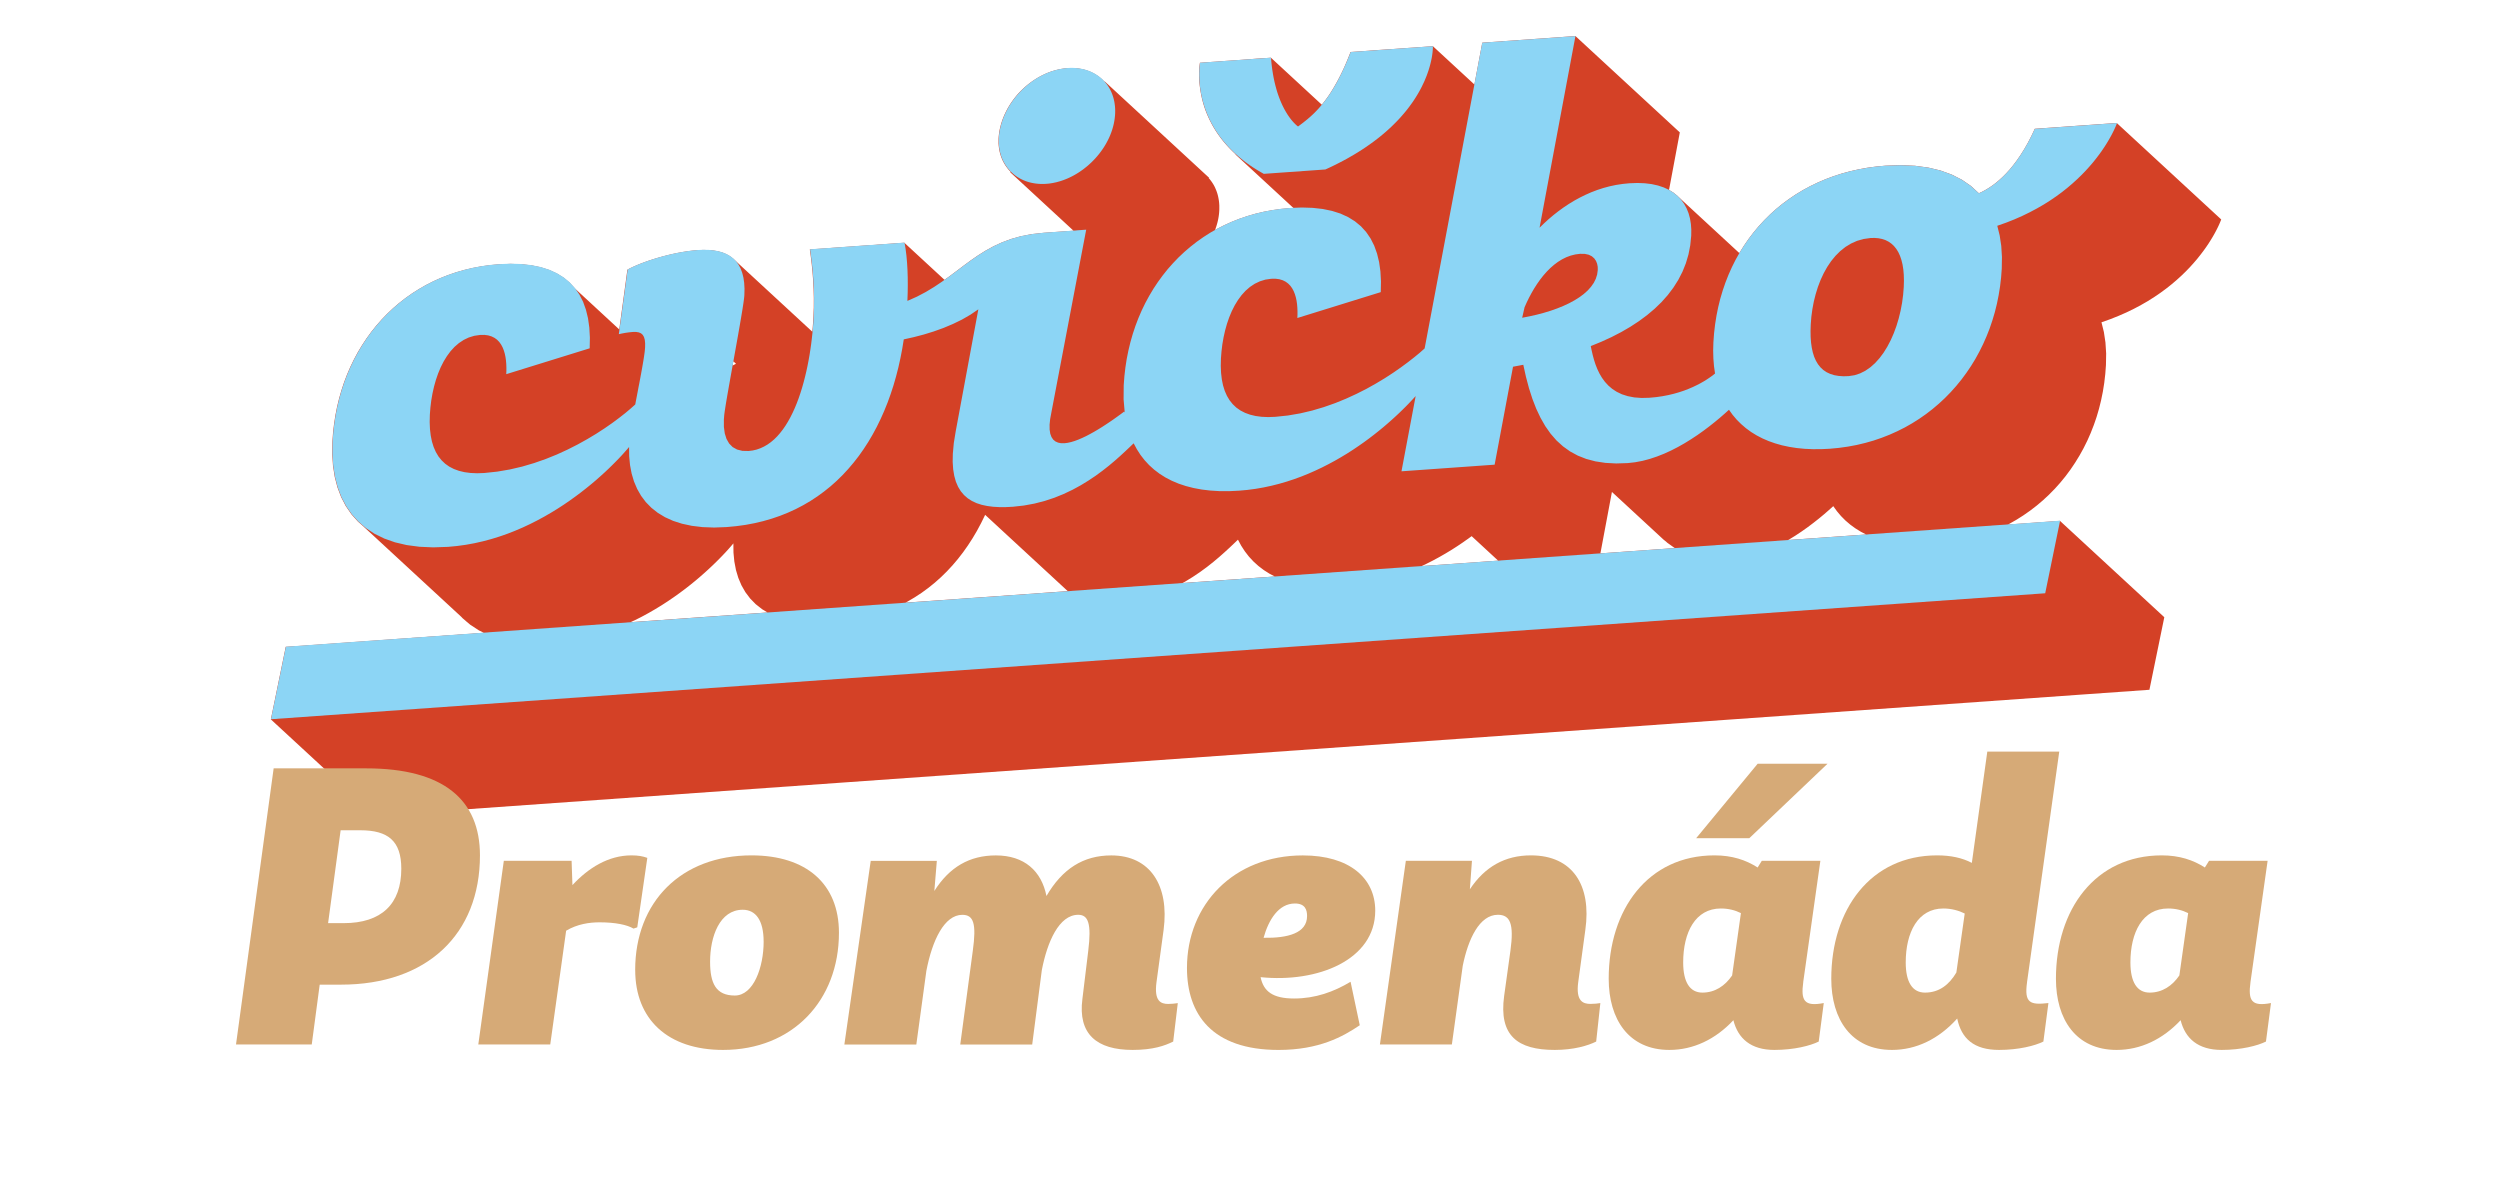 <svg width="169" height="81" viewBox="0 0 169 81" fill="none" xmlns="http://www.w3.org/2000/svg">
<path d="M143.112 8.314L142.974 8.323L142.81 8.334L142.59 8.35L142.319 8.368L142.002 8.39L141.647 8.415L141.257 8.443L140.838 8.472L140.397 8.503L139.936 8.536L139.463 8.57L138.983 8.604L138.501 8.638L138.022 8.672L137.552 8.706L137.318 9.201L137.08 9.66L136.838 10.083L136.593 10.473L136.346 10.831L136.1 11.16L135.854 11.459L135.607 11.73L135.362 11.975L135.12 12.195L134.882 12.392L134.648 12.566L134.418 12.719L134.195 12.853L133.98 12.967L133.772 13.065L133.236 12.572L132.623 12.15L131.938 11.802L131.182 11.527L130.356 11.329L129.46 11.207L128.497 11.163L127.47 11.199L126.848 11.256L126.239 11.338L125.642 11.447L125.059 11.579L124.49 11.735L123.936 11.915L123.396 12.118L122.871 12.343L122.361 12.589L121.868 12.857L121.39 13.146L120.93 13.456L120.487 13.784L120.06 14.133L119.653 14.5L119.264 14.886L118.893 15.289L118.541 15.709L118.208 16.146L117.895 16.601L117.602 17.07L117.58 17.109L113.445 13.291L113.406 13.249L113.13 13.026L112.827 12.837L113.555 8.951L106.499 2.437L100.202 2.884L99.669 5.712L96.863 3.122H96.843L96.827 3.125H96.807L96.784 3.128H96.756L96.725 3.132L96.689 3.136L96.651 3.139L96.607 3.142L96.561 3.145L96.511 3.148L96.459 3.151L96.401 3.156L96.341 3.16L96.277 3.165L96.21 3.17L96.141 3.174L96.068 3.179L95.993 3.184L95.916 3.19L95.835 3.196L95.753 3.202L95.668 3.208L95.58 3.215L95.49 3.221L95.397 3.227L95.302 3.233L95.206 3.239L95.107 3.246L95.006 3.253L94.904 3.261L94.8 3.269L94.695 3.277L94.588 3.284L94.479 3.292L94.369 3.3L94.257 3.308L94.144 3.315L94.031 3.323L93.916 3.331L93.8 3.339L93.684 3.346L93.566 3.354L93.448 3.362L93.329 3.37L93.21 3.377L93.09 3.385L92.971 3.394L92.85 3.404L92.729 3.413L92.608 3.422L92.487 3.432L92.367 3.441L92.246 3.45L92.125 3.46L92.005 3.469L91.886 3.477L91.767 3.484L91.649 3.492L91.531 3.5L91.413 3.508L91.297 3.515L91.238 3.667L91.179 3.816L91.12 3.962L91.061 4.104L91.002 4.244L90.944 4.38L90.885 4.514L90.826 4.644L90.767 4.771L90.708 4.895L90.649 5.016L90.59 5.134L90.531 5.248L90.472 5.361L90.413 5.471L90.355 5.578L90.296 5.682L90.238 5.785L90.181 5.884L90.124 5.981L90.066 6.076L90.009 6.169L89.952 6.259L89.894 6.347L89.837 6.432L89.78 6.516L89.722 6.597L89.665 6.676L89.608 6.753L89.552 6.829L89.496 6.902L89.44 6.973L89.384 7.043L89.355 7.079L85.914 3.901L85.826 3.907L85.736 3.914L85.644 3.92L85.551 3.926L85.457 3.932L85.362 3.938L85.266 3.945L85.168 3.951L85.071 3.957L84.972 3.963L84.872 3.971L84.773 3.979L84.672 3.987L84.572 3.994L84.471 4.002L84.37 4.01L84.269 4.018L84.168 4.025L84.068 4.033L83.967 4.041L83.866 4.049L83.767 4.056L83.668 4.064L83.569 4.072L83.471 4.078L83.373 4.084L83.277 4.09L83.181 4.097L83.087 4.103L82.994 4.109L82.901 4.115L82.809 4.121L82.719 4.128L82.631 4.134L82.544 4.14L82.459 4.146L82.375 4.152L82.293 4.159L82.214 4.165L82.136 4.171L82.061 4.176L81.988 4.18L81.916 4.185L81.848 4.19L81.781 4.194L81.718 4.199L81.657 4.204L81.6 4.208L81.544 4.213L81.492 4.216L81.442 4.219L81.396 4.222L81.352 4.225L81.312 4.228L81.275 4.231L81.242 4.235H81.213L81.186 4.239H81.165L81.146 4.242H81.121L81.112 4.253V4.262L81.109 4.276L81.106 4.293L81.103 4.314L81.1 4.338L81.096 4.366L81.093 4.397L81.089 4.431L81.084 4.47L81.079 4.512L81.076 4.557L81.073 4.605L81.07 4.656L81.067 4.71L81.064 4.771L81.061 4.834V4.901L81.058 4.971V5.197L81.062 5.278L81.065 5.361L81.07 5.448L81.076 5.537L81.084 5.628L81.093 5.721L81.104 5.817L81.117 5.915L81.13 6.015L81.146 6.118L81.163 6.222L81.182 6.327L81.203 6.436L81.227 6.546L81.251 6.657L81.279 6.77L81.309 6.885L81.341 7.001L81.377 7.118L81.414 7.235L81.454 7.355L81.498 7.476L81.544 7.596L81.594 7.719L81.647 7.841L81.703 7.965L81.761 8.089L81.823 8.215L81.888 8.341L81.957 8.466L82.029 8.593L82.106 8.72L82.184 8.847L82.268 8.974L82.355 9.102L82.447 9.229L82.541 9.356L82.64 9.483L82.744 9.61L82.853 9.737L82.964 9.863L83.08 9.988L83.201 10.114L83.327 10.238L83.457 10.362L83.531 10.43L83.511 10.436L87.434 14.059L87.194 14.068L86.594 14.124L86.007 14.206L85.432 14.314L84.871 14.447L84.322 14.606L83.787 14.789L83.266 14.995L82.76 15.223L82.268 15.474L82.136 15.55L82.164 15.475L82.198 15.377L82.231 15.28L82.26 15.182L82.288 15.083L82.313 14.984L82.336 14.885L82.357 14.784L82.381 14.644L82.4 14.506L82.414 14.37L82.423 14.235L82.426 14.147V13.885L82.42 13.8L82.414 13.716L82.405 13.632L82.394 13.55L82.381 13.468L82.367 13.387L82.35 13.308L82.332 13.229L82.312 13.152L82.29 13.076L82.265 13L82.239 12.925L82.211 12.853L82.181 12.781L82.15 12.71L82.118 12.64L82.084 12.572L82.047 12.505L82.008 12.44L81.968 12.377L81.926 12.313L81.882 12.251L81.837 12.191L81.791 12.132L81.743 12.075L81.706 12.033L81.74 12.022L74.684 5.507L74.65 5.518L74.638 5.504L74.586 5.45L74.534 5.397L74.48 5.346L74.424 5.296L74.366 5.248L74.307 5.202L74.247 5.157L74.185 5.113L74.121 5.072L74.058 5.031L73.993 4.992L73.926 4.955L73.858 4.92L73.788 4.886L73.717 4.853L73.644 4.824L73.571 4.796L73.497 4.769L73.421 4.744L73.343 4.721L73.266 4.701L73.187 4.682L73.106 4.665L73.024 4.65L72.942 4.636L72.858 4.625L72.773 4.616L72.688 4.608L72.601 4.603L72.513 4.6H72.334L72.244 4.603L72.153 4.61L72.052 4.617L71.951 4.628L71.851 4.642L71.751 4.658L71.652 4.676L71.553 4.696L71.454 4.72L71.356 4.744L71.258 4.772L71.161 4.802L71.063 4.834L70.967 4.868L70.871 4.904L70.776 4.943L70.682 4.983L70.589 5.025L70.496 5.07L70.403 5.116L70.311 5.165L70.222 5.214L70.132 5.267L70.043 5.321L69.955 5.377L69.868 5.434L69.781 5.493L69.696 5.554L69.612 5.616L69.53 5.679L69.448 5.744L69.368 5.812L69.288 5.881L69.211 5.95L69.133 6.022L69.058 6.095L68.983 6.169L68.91 6.245L68.839 6.322L68.769 6.401L68.701 6.482L68.634 6.564L68.569 6.646L68.506 6.73L68.444 6.815L68.383 6.902L68.324 6.989L68.267 7.077L68.211 7.167L68.157 7.257L68.106 7.348L68.056 7.441L68.008 7.534L67.962 7.629L67.917 7.724L67.875 7.82L67.835 7.916L67.796 8.013L67.76 8.111L67.726 8.21L67.694 8.309L67.664 8.41L67.636 8.511L67.611 8.612L67.588 8.714L67.568 8.816L67.545 8.951L67.526 9.085L67.512 9.216L67.503 9.346L67.5 9.433V9.691L67.506 9.774L67.512 9.858L67.522 9.94L67.532 10.022L67.545 10.103L67.56 10.182L67.577 10.261L67.596 10.338L67.616 10.414L67.639 10.49L67.664 10.565L67.69 10.638L67.718 10.71L67.748 10.782L67.78 10.851L67.814 10.92L67.85 10.988L67.887 11.055L67.926 11.12L67.966 11.183L68.008 11.245L68.052 11.306L68.097 11.366L68.143 11.425L68.191 11.482L68.241 11.538L68.292 11.592L68.328 11.628L68.286 11.64L72.568 15.595L70.561 15.737L69.755 15.825L69.02 15.966L68.348 16.156L67.728 16.387L67.153 16.653L66.613 16.951L66.102 17.273L65.609 17.614L65.127 17.969L64.646 18.332L64.159 18.696L63.849 18.918L61.131 16.408L54.743 16.862L54.808 17.334L54.869 17.839L54.923 18.375L54.966 18.941L54.997 19.533L55.013 20.151L55.01 20.795L54.985 21.46L54.963 21.805L54.937 22.159L54.912 22.424L49.566 17.489H49.563L49.559 17.484L49.342 17.318L49.1 17.18L48.831 17.07L48.54 16.988L48.224 16.932L47.884 16.901L47.522 16.895L47.137 16.912L46.813 16.942L46.482 16.983L46.145 17.036L45.807 17.098L45.469 17.169L45.133 17.248L44.801 17.334L44.477 17.425L44.163 17.521L43.859 17.62L43.569 17.723L43.296 17.826L43.042 17.93L42.808 18.033L42.597 18.133L42.411 18.231L41.861 22.27L38.856 19.494L38.504 19.105L38.098 18.769L37.637 18.484L37.123 18.25L36.552 18.067L35.926 17.937L35.244 17.861L34.506 17.837L33.711 17.868L33.111 17.924L32.524 18.006L31.949 18.115L31.386 18.248L30.837 18.406L30.303 18.589L29.782 18.795L29.275 19.023L28.784 19.274L28.308 19.547L27.848 19.84L27.403 20.155L26.975 20.489L26.564 20.843L26.17 21.215L25.794 21.605L25.436 22.013L25.096 22.438L24.775 22.88L24.473 23.337L24.189 23.81L23.926 24.298L23.683 24.8L23.461 25.315L23.259 25.843L23.08 26.384L22.922 26.936L22.785 27.5L22.672 28.075L22.581 28.66L22.512 29.253L22.469 29.856L22.457 30.69L22.509 31.485L22.627 32.237L22.81 32.944L23.059 33.604L23.376 34.213L23.759 34.77L24.208 35.272L24.496 35.518H24.492L31.192 41.706L31.264 41.785L31.471 41.962L31.549 42.033H31.554L31.783 42.228L32.369 42.611L32.705 42.775L19.315 43.726L18.309 48.63L22.919 52.886L25.364 55.145L141.189 46.92L145.301 46.629L146.307 41.724L139.432 35.376L139.253 35.21L135.733 35.459L135.815 35.418L136.306 35.139L136.782 34.838L136.906 34.751L137.241 34.517L137.684 34.176L138.11 33.815L138.518 33.435L138.645 33.305L138.909 33.037L139.281 32.621L139.634 32.189L139.967 31.739L140.211 31.378L140.28 31.274L140.37 31.127L140.575 30.794L140.831 30.332L140.849 30.298L141.102 29.79L141.179 29.616L141.333 29.267L141.396 29.104L141.542 28.732L141.668 28.368L141.73 28.185L141.795 27.965L141.894 27.626L142.007 27.17L142.035 27.055L142.153 26.476L142.247 25.887L142.306 25.377L142.317 25.288L142.362 24.681L142.367 24.422L142.376 23.89L142.353 23.529L142.328 23.145L142.222 22.444L142.08 21.869L142.06 21.787L142.65 21.578L143.213 21.354L143.749 21.119L144.259 20.871L144.743 20.613L145.202 20.347L145.636 20.074L146.045 19.795L146.431 19.511L146.793 19.225L147.134 18.935L147.454 18.645L147.751 18.357L148.029 18.07L148.286 17.786L148.525 17.507L148.743 17.234L148.945 16.969L149.128 16.714L149.294 16.469L149.442 16.235L149.576 16.015L149.694 15.808L149.796 15.619L149.884 15.447L149.959 15.294L150.021 15.159L150.07 15.046L150.107 14.956L150.134 14.889L150.154 14.835L143.098 8.32L143.112 8.314ZM49.575 24.427L49.755 24.592L49.669 24.634L49.523 24.712L49.546 24.581L49.574 24.427H49.575ZM123.509 26.153L123.347 26.706L123.226 27.192L123.347 26.706L123.509 26.153L123.688 25.637L123.509 26.153ZM122.964 28.7L122.925 29.039L122.88 29.65L122.869 30.03L122.88 29.65L122.925 29.039L122.964 28.7ZM89.578 31.253L89.583 31.084L89.578 31.253ZM89.626 30.27L89.685 29.793L89.719 29.591L89.685 29.793L89.626 30.27ZM83.908 28.284L83.807 28.548L83.718 28.819L83.807 28.548L83.908 28.284ZM83.578 29.259L83.468 29.642L83.332 30.206L83.287 30.436L83.332 30.206L83.468 29.642L83.578 29.259ZM83.015 32.561L83.059 31.958L83.09 31.682L83.059 31.958L83.015 32.561L83.009 33.201L83.015 32.561ZM36.242 33.371L36.278 33.167L36.242 33.371ZM36.098 35.05L36.111 34.545L36.124 34.37L36.111 34.545L36.098 35.05L36.108 35.286L36.098 35.05ZM49.994 33.857L50.025 33.697L49.994 33.857L49.935 33.909L49.994 33.857ZM50.104 33.274L50.109 33.252L50.104 33.274L50.093 33.33L50.104 33.274ZM50.216 32.694L50.27 32.409L50.323 32.13L50.374 31.857L50.422 31.594L50.43 31.549L50.422 31.594L50.374 31.857L50.323 32.13L50.27 32.409L50.216 32.694L50.211 32.716L50.216 32.694ZM50.581 30.659L50.606 30.485L50.581 30.659L50.547 30.871L50.581 30.659ZM56.426 32.063L56.372 32.372L56.32 32.669L56.31 32.727L56.32 32.669L56.372 32.372L56.426 32.063L56.448 31.942L56.426 32.063ZM57.127 28.122L57.157 27.95L57.18 27.813L57.157 27.95L57.127 28.122ZM57.372 26.443V26.46L57.364 26.559L57.35 26.688L57.364 26.559L57.372 26.46V26.443ZM57.305 27.021L57.29 27.127L57.305 27.021L57.318 26.931L57.305 27.021ZM57.008 28.816L56.953 29.128L56.941 29.202L56.953 29.128L57.008 28.816L57.012 28.794L57.008 28.816ZM56.822 29.861L56.778 30.099L56.719 30.431L56.659 30.764L56.6 31.096L56.541 31.425L56.523 31.527L56.541 31.425L56.6 31.096L56.659 30.764L56.719 30.431L56.778 30.099L56.822 29.861ZM49.183 34.547L48.904 34.767L48.562 35.019L48.904 34.767L49.183 34.547ZM42.884 41.941L43.23 41.768L43.368 41.698L43.836 41.444L44.29 41.182L44.433 41.095L44.729 40.914L44.939 40.778L45.15 40.641L45.556 40.364L45.947 40.085L46.246 39.861L46.321 39.806L46.677 39.527L47.016 39.251L47.3 39.011L47.337 38.978L47.639 38.713L47.923 38.454L48.188 38.205L48.286 38.11L48.433 37.966L48.529 37.87L48.658 37.741L48.864 37.529L48.883 37.508L49.05 37.332L49.214 37.152L49.357 36.991L49.478 36.85L49.559 36.754L49.577 36.73L49.583 37.358L49.641 37.958L49.72 38.37L49.749 38.527L49.91 39.065L50.034 39.358L50.123 39.567L50.24 39.772L50.389 40.032L50.603 40.316L50.71 40.458L51.087 40.843L51.274 40.99L51.519 41.182L51.674 41.275L51.885 41.402L42.627 42.059L42.656 42.045L42.884 41.94V41.941ZM61.228 40.729L61.349 40.666L61.459 40.601L61.836 40.379L62.306 40.071L62.758 39.74L63.192 39.39L63.609 39.018L63.849 38.783L64.009 38.626L64.203 38.417L64.391 38.215L64.755 37.786L65.102 37.338L65.432 36.871L65.745 36.388L65.843 36.222L66.04 35.889L66.233 35.528L66.317 35.373L66.404 35.196L66.578 34.841L66.595 34.802L72.181 39.961L61.201 40.74L61.225 40.728L61.228 40.729ZM80.104 39.324L80.368 39.162L80.631 39.001L81.126 38.668L81.317 38.528L81.588 38.33L81.794 38.167L82.017 37.991L82.415 37.656L82.501 37.58L82.781 37.332L82.949 37.178L83.116 37.025L83.297 36.853L83.417 36.74L83.686 36.482L83.903 36.887L83.951 36.961L84.15 37.268L84.426 37.625L84.733 37.956L85.071 38.262L85.438 38.541L85.781 38.758L85.836 38.792L86.177 38.969L79.942 39.412L80.104 39.324ZM96.415 38.119L96.858 37.895L97.289 37.662L97.708 37.422L97.911 37.299L98.114 37.177L98.506 36.926L98.884 36.672L99.098 36.521L99.249 36.416L99.483 36.244L101.274 37.899L96.108 38.267L96.415 38.121V38.119ZM108.966 33.255L112.452 36.475L112.603 36.597H112.607L112.707 36.689L113.127 36.988L113.188 37.031L113.22 37.05L108.187 37.408L108.966 33.257V33.255ZM120.932 36.478L121.15 36.343L121.369 36.208L121.79 35.928L122.113 35.7L122.196 35.641L122.584 35.349L122.953 35.058L123.055 34.974L123.302 34.77L123.443 34.647L123.627 34.487L123.929 34.216L124.179 34.562L124.453 34.886L124.602 35.036L124.752 35.187L125.076 35.464L125.321 35.642L125.425 35.718L125.611 35.833L125.797 35.948L125.854 35.977L126.15 36.131L120.882 36.504L120.928 36.478H120.932ZM121.375 30.275L118.562 27.677L121.375 30.275ZM57.307 25.282L57.262 25.098L57.307 25.282L57.33 25.439L57.307 25.282ZM56.981 24.411L56.851 24.231L56.981 24.411L57.088 24.614L56.981 24.411ZM56.633 23.994L56.752 24.116L56.633 23.994ZM48.884 29.103L48.962 29.086L48.884 29.103ZM30.596 31.66L30.529 31.815L30.355 32.271L30.529 31.815L30.596 31.66ZM30.148 32.885L30.267 32.524L30.148 32.885L29.99 33.437L29.934 33.671L29.99 33.437L30.148 32.885ZM140.817 11.721L140.482 11.413L140.817 11.721ZM133.902 17.771L134.524 17.713L135.325 17.686L134.524 17.713L133.902 17.771L133.721 17.796L133.902 17.771ZM131.544 18.25L132.113 18.093L132.323 18.045L132.113 18.093L131.544 18.25L130.99 18.43L130.816 18.495L130.99 18.43L131.544 18.25ZM129.925 18.856L130.112 18.775L129.925 18.856L129.415 19.102L129.164 19.239L129.415 19.102L129.925 18.856ZM71.635 24.896L71.229 25.2L70.978 25.38L71.229 25.2L71.635 24.896Z" fill="#D44126"/>
<path d="M96.86 3.297L96.861 3.256L96.863 3.221V3.191L96.865 3.167V3.146V3.132L96.863 3.122L96.843 3.123L96.829 3.125L96.809 3.126L96.785 3.128L96.758 3.129L96.727 3.131L96.691 3.134L96.652 3.137L96.609 3.14L96.562 3.143L96.513 3.146L96.458 3.151L96.403 3.154L96.342 3.159L96.279 3.163L96.213 3.168L96.144 3.173L96.073 3.177L95.996 3.184L95.919 3.188L95.838 3.194L95.756 3.201L95.671 3.207L95.583 3.213L95.493 3.219L95.4 3.225L95.307 3.232L95.209 3.239L95.112 3.246L95.011 3.253L94.908 3.261L94.805 3.267L94.699 3.275L94.592 3.283L94.484 3.291L94.374 3.298L94.262 3.306L94.149 3.314L94.036 3.323L93.921 3.331L93.805 3.339L93.689 3.348L93.571 3.356L93.453 3.363L93.335 3.373L93.216 3.38L93.097 3.39L92.976 3.397L92.856 3.407L92.735 3.415L92.614 3.424L92.493 3.432L92.373 3.441L92.253 3.449L92.132 3.458L92.013 3.466L91.894 3.475L91.774 3.483L91.655 3.492L91.537 3.5L91.421 3.508L91.305 3.517L91.246 3.669L91.185 3.818L91.126 3.962L91.067 4.104L91.009 4.244L90.95 4.379L90.889 4.512L90.83 4.642L90.772 4.768L90.713 4.892L90.655 5.013L90.596 5.13L90.537 5.247L90.478 5.358L90.42 5.468L90.362 5.575L90.303 5.681L90.246 5.783L90.187 5.882L90.13 5.98L90.072 6.074L90.015 6.166L89.958 6.256L89.9 6.344L89.843 6.429L89.786 6.513L89.728 6.594L89.671 6.674L89.615 6.75L89.558 6.826L89.502 6.899L89.446 6.97L89.389 7.04L89.333 7.108L89.277 7.173L89.221 7.238L89.167 7.3L89.111 7.362L89.056 7.421L89.001 7.48L88.947 7.536L88.893 7.592L88.839 7.646L88.784 7.699L88.73 7.75L88.676 7.8L88.623 7.849L88.569 7.897L88.516 7.944L88.463 7.989L88.411 8.034L88.358 8.079L88.305 8.12L88.254 8.164L88.201 8.204L88.15 8.246L88.099 8.286L88.048 8.325L87.997 8.364L87.947 8.402L87.896 8.44L87.847 8.477L87.797 8.514L87.747 8.551L87.737 8.543L87.719 8.531L87.709 8.522L87.695 8.511L87.679 8.499L87.662 8.485L87.644 8.468L87.623 8.45L87.602 8.43L87.578 8.409L87.554 8.384L87.527 8.357L87.499 8.33L87.47 8.3L87.441 8.268L87.409 8.233L87.377 8.196L87.344 8.158L87.31 8.117L87.275 8.074L87.239 8.027L87.203 7.979L87.166 7.93L87.129 7.877L87.09 7.821L87.051 7.764L87.013 7.703L86.974 7.64L86.934 7.575L86.895 7.507L86.855 7.435L86.814 7.362L86.774 7.285L86.734 7.206L86.695 7.125L86.655 7.04L86.616 6.952L86.577 6.862L86.538 6.769L86.5 6.671L86.462 6.572L86.425 6.47L86.388 6.364L86.352 6.256L86.318 6.144L86.284 6.029L86.252 5.91L86.219 5.789L86.188 5.665L86.157 5.536L86.129 5.405L86.101 5.27L86.075 5.132L86.05 4.991L86.027 4.845L86.004 4.696L85.984 4.544L85.965 4.388L85.948 4.228L85.932 4.066L85.918 3.898L85.83 3.906L85.74 3.912L85.649 3.918L85.556 3.924L85.461 3.931L85.365 3.938L85.269 3.945L85.173 3.952L85.075 3.959L84.976 3.966L84.877 3.973L84.778 3.98L84.677 3.986L84.578 3.994L84.477 4.002L84.376 4.008L84.275 4.016L84.175 4.022L84.074 4.03L83.973 4.038L83.872 4.044L83.773 4.052L83.674 4.058L83.575 4.066L83.477 4.072L83.379 4.079L83.282 4.086L83.187 4.093L83.093 4.1L82.998 4.106L82.907 4.112L82.815 4.12L82.725 4.126L82.637 4.132L82.552 4.138L82.466 4.145L82.383 4.149L82.302 4.155L82.222 4.162L82.144 4.166L82.07 4.172L81.997 4.177L81.926 4.182L81.857 4.188L81.791 4.193L81.727 4.196L81.667 4.2L81.608 4.205L81.554 4.208L81.501 4.213L81.451 4.216L81.405 4.219L81.361 4.222L81.323 4.225L81.285 4.228L81.253 4.23L81.223 4.233L81.197 4.234L81.175 4.236L81.157 4.238H81.143L81.132 4.239L81.123 4.247L81.121 4.256L81.118 4.27L81.117 4.287L81.113 4.309L81.109 4.332L81.106 4.36L81.103 4.393L81.098 4.427L81.095 4.464L81.09 4.506L81.087 4.551L81.082 4.597L81.079 4.648L81.076 4.703L81.073 4.761L81.072 4.825L81.07 4.892L81.068 4.961V5.034V5.109L81.07 5.188L81.073 5.268L81.076 5.352L81.081 5.439L81.087 5.527L81.095 5.619L81.103 5.712L81.113 5.808L81.126 5.905L81.14 6.006L81.154 6.107L81.172 6.212L81.191 6.318L81.213 6.425L81.236 6.535L81.261 6.646L81.288 6.758L81.32 6.873L81.352 6.989L81.388 7.105L81.425 7.223L81.465 7.342L81.509 7.463L81.555 7.584L81.603 7.707L81.656 7.83L81.712 7.955L81.769 8.079L81.831 8.204L81.896 8.33L81.966 8.455L82.037 8.582L82.113 8.709L82.192 8.836L82.276 8.964L82.363 9.091L82.454 9.219L82.55 9.346L82.649 9.474L82.752 9.601L82.86 9.726L82.972 9.853L83.09 9.979L83.21 10.103L83.336 10.228L83.466 10.352L83.603 10.475L83.742 10.597L83.888 10.718L84.038 10.838L84.193 10.957L84.354 11.075L84.52 11.191L84.692 11.307L84.869 11.42L85.05 11.532L85.24 11.643L85.433 11.752L89.597 11.456L89.903 11.315L90.201 11.172L90.489 11.027L90.77 10.881L91.043 10.734L91.306 10.583L91.562 10.434L91.81 10.283L92.05 10.131L92.283 9.977L92.507 9.822L92.725 9.667L92.935 9.512L93.138 9.357L93.334 9.201L93.523 9.044L93.704 8.888L93.879 8.731L94.048 8.575L94.209 8.418L94.366 8.261L94.515 8.106L94.659 7.951L94.795 7.796L94.927 7.643L95.054 7.489L95.174 7.338L95.288 7.186L95.398 7.035L95.504 6.887L95.603 6.739L95.697 6.592L95.786 6.448L95.871 6.305L95.952 6.163L96.028 6.023L96.099 5.887L96.165 5.75L96.229 5.617L96.29 5.487L96.344 5.358L96.396 5.231L96.445 5.109L96.489 4.988L96.531 4.868L96.57 4.754L96.604 4.642L96.637 4.532L96.666 4.427L96.694 4.324L96.717 4.225L96.74 4.129L96.759 4.038L96.778 3.949L96.793 3.866L96.806 3.785L96.818 3.707L96.827 3.636L96.837 3.568L96.843 3.504L96.849 3.446L96.854 3.391L96.857 3.342L96.86 3.297Z" fill="#8CD5F5"/>
<path d="M138.256 40.105L139.262 35.199L19.326 43.716L18.318 48.62L138.256 40.105Z" fill="#8CD5F5"/>
<path d="M75.381 7.71L75.385 7.621L75.386 7.533V7.446L75.383 7.359L75.378 7.274L75.372 7.19L75.363 7.107L75.352 7.024L75.34 6.942L75.326 6.862L75.309 6.783L75.29 6.704L75.27 6.626L75.248 6.55L75.223 6.476L75.198 6.401L75.171 6.329L75.141 6.257L75.11 6.186L75.076 6.116L75.042 6.05L75.005 5.981L74.968 5.916L74.927 5.853L74.885 5.789L74.842 5.727L74.799 5.668L74.752 5.609L74.704 5.552L74.654 5.496L74.603 5.442L74.551 5.388L74.496 5.337L74.441 5.287L74.383 5.239L74.324 5.191L74.264 5.146L74.203 5.102L74.14 5.061L74.076 5.02L74.011 4.982L73.943 4.944L73.875 4.909L73.805 4.875L73.735 4.844L73.662 4.813L73.59 4.785L73.515 4.758L73.439 4.734L73.362 4.71L73.284 4.69L73.205 4.67L73.125 4.653L73.043 4.639L72.96 4.625L72.877 4.614L72.791 4.605L72.706 4.597L72.619 4.593L72.531 4.589L72.443 4.588L72.353 4.589L72.263 4.593L72.171 4.599L72.071 4.606L71.97 4.617L71.871 4.631L71.77 4.647L71.671 4.665L71.572 4.686L71.472 4.709L71.375 4.734L71.277 4.761L71.179 4.791L71.082 4.822L70.986 4.856L70.891 4.892L70.795 4.93L70.7 4.971L70.607 5.013L70.514 5.058L70.421 5.104L70.33 5.152L70.24 5.202L70.15 5.254L70.06 5.307L69.974 5.363L69.885 5.42L69.8 5.481L69.715 5.541L69.631 5.603L69.549 5.668L69.467 5.733L69.386 5.802L69.307 5.87L69.228 5.941L69.152 6.012L69.076 6.085L69.002 6.161L68.929 6.237L68.858 6.315L68.788 6.394L68.719 6.474L68.653 6.555L68.586 6.639L68.523 6.722L68.461 6.808L68.4 6.893L68.341 6.981L68.284 7.069L68.228 7.159L68.174 7.249L68.123 7.341L68.073 7.434L68.024 7.527L67.979 7.621L67.934 7.716L67.892 7.812L67.852 7.908L67.813 8.006L67.777 8.103L67.743 8.203L67.71 8.302L67.681 8.402L67.653 8.503L67.628 8.604L67.605 8.706L67.585 8.809L67.56 8.942L67.541 9.075L67.528 9.207L67.52 9.336L67.515 9.424L67.514 9.511L67.515 9.596L67.518 9.681L67.523 9.765L67.529 9.849L67.538 9.931L67.549 10.013L67.563 10.094L67.577 10.173L67.594 10.252L67.613 10.329L67.635 10.407L67.656 10.481L67.681 10.557L67.707 10.63L67.735 10.701L67.766 10.772L67.797 10.842L67.831 10.912L67.867 10.979L67.904 11.045L67.943 11.11L67.983 11.174L68.025 11.237L68.069 11.298L68.114 11.358L68.162 11.416L68.21 11.473L68.259 11.529L68.31 11.583L68.365 11.636L68.419 11.687L68.475 11.736L68.532 11.786L68.591 11.833L68.651 11.878L68.713 11.921L68.775 11.963L68.84 12.003L68.906 12.042L68.972 12.079L69.042 12.115L69.11 12.147L69.181 12.18L69.253 12.209L69.326 12.239L69.4 12.265L69.476 12.29L69.552 12.313L69.629 12.333L69.708 12.352L69.789 12.37L69.87 12.384L69.952 12.398L70.034 12.409L70.118 12.418L70.203 12.426L70.288 12.431L70.375 12.434L70.462 12.436L70.55 12.434L70.64 12.431L70.73 12.426L70.828 12.418L70.927 12.408L71.024 12.394L71.124 12.378L71.221 12.36L71.319 12.339L71.416 12.318L71.514 12.291L71.61 12.265L71.706 12.236L71.802 12.203L71.899 12.171L71.993 12.133L72.088 12.096L72.182 12.056L72.275 12.014L72.368 11.969L72.46 11.924L72.551 11.876L72.643 11.825L72.731 11.774L72.821 11.72L72.909 11.665L72.996 11.608L73.081 11.549L73.166 11.489L73.252 11.427L73.334 11.361L73.416 11.296L73.498 11.23L73.577 11.162L73.656 11.09L73.734 11.019L73.81 10.946L73.884 10.872L73.957 10.796L74.03 10.72L74.1 10.641L74.169 10.562L74.236 10.481L74.303 10.399L74.368 10.315L74.43 10.232L74.492 10.146L74.551 10.059L74.609 9.973L74.665 9.884L74.72 9.794L74.772 9.704L74.822 9.613L74.871 9.52L74.918 9.427L74.963 9.334L75.005 9.239L75.047 9.143L75.084 9.049L75.121 8.951L75.155 8.854L75.188 8.756L75.217 8.658L75.245 8.559L75.27 8.46L75.293 8.361L75.313 8.26L75.338 8.12L75.357 7.981L75.372 7.844L75.381 7.71Z" fill="#8CD5F5"/>
<path d="M142.974 8.323L142.811 8.336L142.591 8.351L142.32 8.37L142.005 8.393L141.649 8.418L141.26 8.446L140.84 8.475L140.398 8.506L139.938 8.539L139.463 8.573L138.983 8.607L138.501 8.641L138.023 8.675L137.554 8.709L137.318 9.202L137.08 9.661L136.838 10.084L136.593 10.475L136.346 10.833L136.1 11.162L135.853 11.461L135.607 11.732L135.362 11.978L135.12 12.198L134.883 12.394L134.649 12.567L134.42 12.721L134.196 12.854L133.981 12.969L133.772 13.066L133.235 12.573L132.623 12.152L131.938 11.803L131.182 11.529L130.356 11.33L129.46 11.208L128.497 11.165L127.469 11.199L126.846 11.256L126.237 11.34L125.64 11.447L125.058 11.58L124.489 11.735L123.934 11.915L123.395 12.118L122.871 12.343L122.361 12.589L121.868 12.857L121.39 13.146L120.93 13.456L120.487 13.784L120.06 14.133L119.653 14.5L119.264 14.886L118.892 15.289L118.54 15.709L118.208 16.148L117.895 16.601L117.602 17.07L117.329 17.555L117.078 18.056L116.849 18.569L116.641 19.098L116.455 19.639L116.291 20.192L116.151 20.758L116.034 21.336L115.941 21.925L115.871 22.525L115.826 23.134L115.81 23.693L115.824 24.233L115.866 24.75L115.936 25.25L115.829 25.336L115.699 25.434L115.545 25.542L115.369 25.66L115.17 25.783L114.95 25.908L114.705 26.035L114.44 26.162L114.15 26.286L113.84 26.406L113.507 26.516L113.152 26.618L112.774 26.708L112.374 26.785L111.952 26.846L111.509 26.888L110.963 26.902L110.474 26.865L110.033 26.779L109.641 26.654L109.294 26.488L108.989 26.29L108.722 26.062L108.491 25.809L108.291 25.535L108.121 25.245L107.977 24.943L107.854 24.631L107.753 24.318L107.668 24.003L107.597 23.695L107.535 23.396L108.249 23.104L108.934 22.79L109.589 22.452L110.209 22.092L110.794 21.709L111.342 21.303L111.85 20.875L112.318 20.423L112.741 19.947L113.12 19.446L113.451 18.922L113.733 18.374L113.964 17.8L114.141 17.202L114.262 16.579L114.327 15.931L114.332 15.523L114.304 15.134L114.242 14.764L114.146 14.413L114.014 14.085L113.848 13.781L113.645 13.502L113.406 13.249L113.132 13.026L112.819 12.832L112.468 12.67L112.081 12.541L111.655 12.446L111.191 12.389L110.686 12.369L110.142 12.389L109.691 12.434L109.246 12.502L108.812 12.594L108.389 12.708L107.973 12.843L107.567 12.998L107.172 13.172L106.786 13.363L106.411 13.569L106.045 13.792L105.69 14.029L105.346 14.28L105.011 14.542L104.687 14.816L104.376 15.1L104.074 15.393L106.501 2.438L100.202 2.884L96.305 23.555L95.98 23.842L95.601 24.154L95.172 24.488L94.696 24.839L94.177 25.2L93.614 25.566L93.011 25.928L92.373 26.285L91.697 26.627L90.992 26.951L90.254 27.252L89.491 27.52L88.702 27.754L87.892 27.945L87.061 28.088L86.213 28.177L85.736 28.195L85.291 28.176L84.882 28.122L84.505 28.032L84.161 27.906L83.851 27.747L83.573 27.551L83.33 27.32L83.118 27.055L82.939 26.755L82.792 26.42L82.677 26.051L82.595 25.648L82.544 25.209L82.524 24.738L82.536 24.231L82.573 23.754L82.631 23.276L82.713 22.804L82.817 22.34L82.944 21.887L83.094 21.452L83.268 21.035L83.466 20.643L83.688 20.28L83.934 19.947L84.204 19.651L84.5 19.395L84.823 19.181L85.168 19.017L85.54 18.902L85.939 18.845L86.227 18.842L86.484 18.876L86.71 18.944L86.909 19.043L87.081 19.169L87.228 19.319L87.351 19.491L87.453 19.682L87.535 19.887L87.6 20.105L87.648 20.331L87.681 20.564L87.701 20.801L87.71 21.037V21.269L87.701 21.497L93.34 19.748L93.354 19.026L93.317 18.349L93.228 17.72L93.087 17.138L92.895 16.604L92.649 16.118L92.349 15.681L91.998 15.295L91.591 14.959L91.13 14.674L90.615 14.438L90.045 14.257L89.418 14.127L88.738 14.051L88 14.027L87.205 14.058L86.605 14.114L86.018 14.198L85.443 14.306L84.882 14.44L84.333 14.598L83.798 14.779L83.277 14.985L82.77 15.215L82.281 15.464L81.803 15.737L81.343 16.032L80.9 16.345L80.472 16.68L80.061 17.033L79.666 17.405L79.291 17.796L78.931 18.203L78.592 18.629L78.271 19.07L77.967 19.528L77.685 20.001L77.421 20.488L77.178 20.99L76.956 21.505L76.755 22.033L76.575 22.574L76.417 23.126L76.281 23.69L76.166 24.265L76.076 24.85L76.008 25.443L75.963 26.046L75.955 26.993L76.031 27.888L75.992 27.824L75.771 27.99L75.535 28.16L75.29 28.336L75.034 28.512L74.772 28.687L74.506 28.86L74.234 29.028L73.963 29.188L73.692 29.338L73.422 29.48L73.157 29.605L72.898 29.717L72.647 29.81L72.406 29.883L72.178 29.934L71.961 29.962H71.731L71.525 29.921L71.347 29.841L71.197 29.717L71.08 29.543L70.998 29.32L70.955 29.041L70.952 28.704L70.99 28.332L71.069 27.905L73.427 15.526L70.58 15.729L69.774 15.818L69.039 15.959L68.366 16.148L67.746 16.377L67.17 16.644L66.63 16.942L66.119 17.264L65.626 17.605L65.142 17.96L64.662 18.321L64.175 18.685L63.673 19.046L63.146 19.398L62.588 19.736L61.988 20.052L61.34 20.342L61.359 19.807L61.366 19.277L61.362 18.756L61.346 18.248L61.317 17.754L61.275 17.279L61.218 16.827L61.146 16.399L54.76 16.852L54.825 17.324L54.887 17.828L54.94 18.364L54.983 18.929L55.014 19.522L55.03 20.141L55.027 20.784L55.002 21.45L54.982 21.796L54.954 22.149L54.921 22.511L54.881 22.876L54.836 23.247L54.783 23.62L54.725 23.995L54.658 24.371L54.585 24.746L54.505 25.119L54.416 25.49L54.322 25.855L54.219 26.217L54.108 26.572L53.99 26.919L53.863 27.257L53.728 27.584L53.584 27.9L53.432 28.205L53.271 28.495L53.102 28.771L52.922 29.032L52.734 29.273L52.538 29.498L52.33 29.703L52.114 29.886L51.888 30.048L51.651 30.186L51.404 30.301L51.149 30.391L50.881 30.453L50.603 30.487L50.185 30.478L49.825 30.388L49.527 30.222L49.29 29.982L49.112 29.672L48.994 29.297L48.935 28.858L48.934 28.36L48.959 28.046L48.974 27.928L48.994 27.782L49.021 27.61L49.051 27.416L49.086 27.199L49.126 26.964L49.169 26.71L49.217 26.438L49.267 26.153L49.32 25.857L49.374 25.549L49.431 25.232L49.489 24.91L49.548 24.581L49.608 24.25L49.667 23.916L49.727 23.585L49.786 23.256L49.844 22.931L49.901 22.611L49.955 22.3L50.008 21.999L50.057 21.711L50.104 21.435L50.147 21.174L50.188 20.931L50.222 20.708L50.253 20.506L50.278 20.327L50.298 20.172L50.312 20.045L50.319 19.944L50.329 19.518L50.307 19.125L50.256 18.767L50.175 18.445L50.067 18.155L49.93 17.898L49.768 17.672L49.577 17.475L49.36 17.309L49.118 17.172L48.85 17.062L48.559 16.98L48.242 16.923L47.901 16.892L47.539 16.886L47.154 16.903L46.83 16.931L46.499 16.973L46.164 17.025L45.824 17.087L45.486 17.157L45.152 17.236L44.82 17.321L44.496 17.413L44.181 17.509L43.878 17.608L43.588 17.709L43.315 17.813L43.059 17.916L42.825 18.019L42.614 18.119L42.43 18.217L41.833 22.59L42.038 22.545L42.273 22.501L42.523 22.466L42.773 22.441L42.996 22.439L43.183 22.469L43.334 22.534L43.45 22.638L43.533 22.782L43.586 22.968L43.611 23.202L43.608 23.484L43.597 23.617L43.582 23.774L43.558 23.951L43.53 24.144L43.496 24.357L43.458 24.584L43.416 24.825L43.371 25.079L43.323 25.343L43.272 25.615L43.219 25.894L43.163 26.18L43.109 26.469L43.053 26.761L42.997 27.052L42.943 27.342L42.636 27.616L42.272 27.922L41.853 28.25L41.385 28.598L40.867 28.957L40.303 29.323L39.697 29.687L39.049 30.047L38.364 30.394L37.645 30.724L36.892 31.028L36.109 31.302L35.3 31.541L34.466 31.736L33.61 31.882L32.736 31.975L32.257 31.992L31.812 31.973L31.403 31.919L31.026 31.829L30.682 31.704L30.372 31.544L30.095 31.349L29.852 31.118L29.639 30.853L29.461 30.552L29.314 30.217L29.199 29.848L29.117 29.445L29.066 29.007L29.046 28.535L29.058 28.029L29.095 27.551L29.153 27.074L29.235 26.601L29.339 26.138L29.466 25.685L29.616 25.25L29.79 24.832L29.988 24.44L30.21 24.078L30.456 23.744L30.727 23.448L31.022 23.193L31.344 22.979L31.69 22.814L32.062 22.7L32.46 22.642L32.749 22.639L33.006 22.673L33.232 22.742L33.431 22.841L33.603 22.966L33.75 23.117L33.872 23.289L33.975 23.479L34.057 23.684L34.122 23.902L34.17 24.129L34.203 24.361L34.223 24.599L34.232 24.834V25.067L34.223 25.294L39.862 23.546L39.876 22.824L39.838 22.146L39.75 21.517L39.609 20.936L39.417 20.401L39.17 19.916L38.871 19.479L38.519 19.093L38.113 18.756L37.651 18.471L37.137 18.236L36.566 18.054L35.94 17.924L35.26 17.848L34.522 17.825L33.727 17.856L33.127 17.912L32.539 17.994L31.964 18.102L31.403 18.237L30.855 18.395L30.32 18.577L29.799 18.783L29.292 19.011L28.802 19.262L28.325 19.535L27.866 19.829L27.421 20.142L26.993 20.477L26.583 20.83L26.187 21.202L25.812 21.593L25.453 22.001L25.113 22.425L24.792 22.867L24.489 23.326L24.206 23.799L23.943 24.285L23.7 24.788L23.478 25.302L23.276 25.831L23.097 26.372L22.939 26.924L22.802 27.488L22.688 28.063L22.598 28.647L22.529 29.241L22.484 29.844L22.472 30.678L22.525 31.473L22.642 32.224L22.825 32.931L23.073 33.592L23.39 34.201L23.773 34.757L24.222 35.259L24.74 35.703L25.324 36.086L25.978 36.406L26.701 36.661L27.492 36.847L28.353 36.961L29.284 37.002L30.284 36.968L30.893 36.91L31.49 36.828L32.076 36.721L32.649 36.591L33.212 36.441L33.762 36.27L34.3 36.083L34.824 35.878L35.336 35.659L35.831 35.427L36.315 35.182L36.783 34.929L37.237 34.667L37.676 34.398L38.098 34.125L38.505 33.847L38.894 33.567L39.268 33.288L39.624 33.009L39.964 32.733L40.285 32.462L40.587 32.195L40.871 31.938L41.136 31.688L41.381 31.45L41.607 31.223L41.813 31.012L41.998 30.816L42.162 30.636L42.304 30.475L42.427 30.335L42.526 30.216L42.532 30.843L42.59 31.442L42.698 32.012L42.858 32.548L43.072 33.051L43.338 33.517L43.659 33.944L44.036 34.328L44.468 34.669L44.956 34.963L45.502 35.21L46.106 35.404L46.768 35.546L47.491 35.633L48.273 35.662L49.117 35.63L49.763 35.569L50.392 35.483L51.003 35.368L51.597 35.227L52.172 35.061L52.73 34.87L53.271 34.653L53.793 34.415L54.298 34.151L54.785 33.866L55.255 33.557L55.707 33.227L56.143 32.877L56.56 32.505L56.96 32.113L57.341 31.702L57.705 31.273L58.054 30.825L58.383 30.358L58.696 29.875L58.99 29.376L59.268 28.86L59.528 28.328L59.771 27.782L59.998 27.221L60.205 26.648L60.398 26.059L60.571 25.459L60.728 24.846L60.867 24.222L60.99 23.586L61.095 22.942L61.771 22.791L62.448 22.614L63.119 22.407L63.78 22.17L64.418 21.901L65.029 21.604L65.604 21.272L66.136 20.91L64.609 29.14L64.477 29.951L64.411 30.678L64.401 31.226L64.434 31.721L64.507 32.164L64.617 32.559L64.766 32.907L64.951 33.209L65.17 33.468L65.423 33.688L65.706 33.869L66.021 34.015L66.365 34.126L66.736 34.205L67.132 34.257L67.554 34.281L67.999 34.28L68.467 34.257L69.217 34.174L69.936 34.041L70.624 33.863L71.28 33.646L71.903 33.393L72.494 33.113L73.053 32.809L73.58 32.486L74.075 32.155L74.537 31.815L74.968 31.476L75.366 31.141L75.732 30.817L76.065 30.51L76.367 30.225L76.635 29.968L76.853 30.372L77.099 30.754L77.375 31.11L77.682 31.442L78.02 31.747L78.387 32.026L78.785 32.277L79.215 32.5L79.674 32.694L80.165 32.857L80.686 32.99L81.239 33.093L81.822 33.162L82.437 33.2L83.085 33.203L83.762 33.17L84.322 33.119L84.872 33.046L85.413 32.952L85.943 32.838L86.464 32.707L86.976 32.558L87.475 32.394L87.965 32.215L88.442 32.023L88.908 31.818L89.364 31.603L89.806 31.378L90.237 31.146L90.655 30.905L91.06 30.661L91.452 30.41L91.83 30.155L92.196 29.899L92.546 29.642L92.883 29.385L93.205 29.129L93.512 28.877L93.803 28.628L94.079 28.385L94.34 28.148L94.585 27.919L94.812 27.698L95.025 27.488L95.219 27.289L95.397 27.102L95.556 26.93L95.699 26.773L94.74 31.86L101.037 31.412L102.28 24.791L102.975 24.659L103.155 25.474L103.358 26.24L103.589 26.959L103.847 27.626L104.139 28.243L104.461 28.807L104.821 29.318L105.218 29.774L105.656 30.172L106.135 30.515L106.661 30.8L107.231 31.025L107.853 31.189L108.524 31.291L109.251 31.33L110.032 31.305L110.533 31.248L111.032 31.154L111.526 31.023L112.014 30.86L112.495 30.67L112.968 30.454L113.43 30.217L113.879 29.963L114.316 29.693L114.739 29.414L115.145 29.126L115.533 28.835L115.902 28.543L116.251 28.255L116.576 27.973L116.878 27.7L117.128 28.047L117.402 28.37L117.703 28.67L118.027 28.948L118.374 29.202L118.746 29.431L119.141 29.636L119.56 29.817L120 29.972L120.465 30.104L120.95 30.208L121.459 30.287L121.987 30.34L122.539 30.364L123.109 30.363L123.701 30.335L124.317 30.276L124.92 30.191L125.51 30.081L126.088 29.943L126.653 29.782L127.204 29.594L127.741 29.383L128.263 29.149L128.77 28.894L129.261 28.615L129.737 28.314L130.197 27.993L130.639 27.652L131.065 27.291L131.475 26.911L131.864 26.513L132.236 26.097L132.589 25.665L132.922 25.215L133.237 24.75L133.532 24.27L133.804 23.774L134.057 23.265L134.288 22.743L134.499 22.207L134.685 21.66L134.851 21.102L134.992 20.531L135.109 19.952L135.204 19.363L135.274 18.763L135.319 18.157L135.331 17.366L135.285 16.621L135.179 15.92L135.016 15.263L135.607 15.055L136.17 14.832L136.706 14.596L137.214 14.348L137.698 14.091L138.157 13.826L138.591 13.552L139 13.273L139.387 12.989L139.75 12.701L140.091 12.411L140.41 12.121L140.708 11.833L140.986 11.546L141.243 11.262L141.482 10.985L141.7 10.712L141.902 10.447L142.084 10.193L142.25 9.948L142.399 9.714L142.532 9.494L142.65 9.288L142.754 9.098L142.842 8.925L142.917 8.771L142.979 8.638L143.028 8.525L143.066 8.435L143.092 8.368L143.112 8.314L142.974 8.323Z" fill="#8CD5F5"/>
<path d="M128.706 18.98L128.694 19.403L128.651 19.941L128.579 20.479L128.479 21.01L128.351 21.533L128.198 22.04L128.018 22.529L127.814 22.994L127.584 23.433L127.333 23.839L127.057 24.209L126.761 24.538L126.443 24.823L126.104 25.059L125.746 25.24L125.369 25.364L124.974 25.425L124.616 25.436L124.287 25.412L123.987 25.36L123.715 25.273L123.47 25.157L123.253 25.009L123.063 24.831L122.897 24.623L122.756 24.386L122.638 24.12L122.545 23.823L122.475 23.501L122.426 23.149L122.399 22.771L122.393 22.365L122.407 21.933L122.447 21.415L122.517 20.9L122.613 20.389L122.739 19.887L122.891 19.397L123.072 18.924L123.281 18.474L123.518 18.05L123.784 17.654L124.078 17.295L124.4 16.973L124.751 16.694L125.13 16.463L125.538 16.281L125.975 16.157L126.44 16.091L126.722 16.084L126.986 16.106L127.232 16.156L127.462 16.233L127.673 16.34L127.865 16.475L128.038 16.638L128.193 16.83L128.328 17.05L128.443 17.3L128.537 17.577L128.612 17.884L128.665 18.22L128.696 18.584L128.706 18.98Z" fill="#D44126"/>
<path d="M108.006 18.042L108.009 18.257L107.967 18.558L107.876 18.846L107.738 19.122L107.553 19.386L107.33 19.635L107.067 19.871L106.766 20.094L106.434 20.303L106.07 20.5L105.679 20.682L105.262 20.851L104.824 21.006L104.367 21.145L103.891 21.271L103.401 21.382L102.9 21.48L103.06 20.773L103.204 20.449L103.361 20.127L103.531 19.809L103.712 19.497L103.906 19.195L104.111 18.904L104.329 18.626L104.559 18.364L104.799 18.123L105.053 17.901L105.317 17.704L105.594 17.532L105.881 17.389L106.18 17.278L106.492 17.2L106.812 17.158L107.135 17.163L107.398 17.22L107.611 17.326L107.773 17.468L107.891 17.64L107.967 17.834L108.006 18.042Z" fill="#D44126"/>
<path d="M24.752 51.941C30.013 51.941 32.445 54.09 32.445 57.823C32.445 63.169 28.853 66.562 23.055 66.562H21.612L21.074 70.606H15.954L18.499 51.939H24.749L24.752 51.941ZM23.225 62.405C25.798 62.405 27.128 61.104 27.128 58.728C27.128 56.862 26.251 56.126 24.357 56.126H23.027L22.179 62.405H23.225Z" fill="#D6AA77"/>
<path d="M43.758 57.993L43.079 62.688L42.825 62.773C42.4 62.519 41.608 62.349 40.534 62.349C39.855 62.349 39.035 62.462 38.271 62.915L37.197 70.607H32.333L34.058 58.192H38.64L38.697 59.832C39.772 58.672 41.129 57.823 42.686 57.823C43.138 57.823 43.45 57.88 43.76 57.992L43.758 57.993Z" fill="#D6AA77"/>
<path d="M42.938 65.573C42.938 60.963 46.049 57.823 50.801 57.823C54.506 57.823 56.713 59.746 56.713 63.056C56.713 67.638 53.574 70.975 48.88 70.975C45.145 70.975 42.94 68.91 42.94 65.573H42.938ZM51.621 63.649C51.621 62.206 51.084 61.499 50.208 61.499C48.652 61.499 48.002 63.31 48.002 65.007C48.002 66.478 48.397 67.298 49.672 67.298C50.946 67.298 51.623 65.374 51.623 63.649H51.621Z" fill="#D6AA77"/>
<path d="M79.619 67.806L79.308 70.409C78.742 70.691 77.95 70.975 76.564 70.975C74.132 70.975 72.86 69.9 73.171 67.524L73.566 64.272C73.793 62.434 73.566 61.84 72.888 61.84C71.587 61.84 70.795 63.679 70.428 65.574L69.777 70.609H64.913L65.761 64.274C66.015 62.436 65.818 61.842 65.054 61.842C63.837 61.842 63.017 63.567 62.622 65.632L61.943 70.609H57.079L58.861 58.193H63.33L63.161 60.23C64.18 58.618 65.537 57.826 67.318 57.826C69.242 57.826 70.401 58.872 70.741 60.569C71.815 58.731 73.23 57.826 75.124 57.826C77.754 57.826 79.055 59.863 78.66 62.86L78.179 66.396C78.01 67.668 78.461 67.867 78.971 67.867C79.17 67.867 79.452 67.839 79.622 67.811L79.619 67.806Z" fill="#D6AA77"/>
<path d="M91.298 66.365L91.92 69.307C90.788 70.071 89.177 70.976 86.433 70.976C81.909 70.976 80.239 68.544 80.239 65.433C80.239 61.135 83.407 57.826 88.073 57.826C91.212 57.826 92.966 59.353 92.966 61.56C92.966 64.897 89.063 66.453 85.216 66.056C85.415 67.017 86.036 67.499 87.479 67.499C88.922 67.499 90.165 67.047 91.297 66.368L91.298 66.365ZM85.416 63.395C87.056 63.423 88.358 63.084 88.358 61.924C88.358 61.529 88.245 61.076 87.538 61.076C86.434 61.076 85.756 62.18 85.418 63.395H85.416Z" fill="#D6AA77"/>
<path d="M108.184 67.806L107.902 70.409C107.336 70.691 106.375 70.975 105.103 70.975C102.586 70.975 101.313 70.014 101.68 67.326L102.105 64.271C102.359 62.432 102.077 61.839 101.257 61.839C100.013 61.839 99.248 63.479 98.881 65.289L98.146 70.606H93.282L95.035 58.19H99.504L99.363 60.114C100.381 58.587 101.739 57.823 103.492 57.823C106.321 57.823 107.594 59.859 107.169 62.857L106.688 66.393C106.518 67.665 107 67.864 107.508 67.864C107.763 67.864 108.046 67.836 108.187 67.808L108.184 67.806Z" fill="#D6AA77"/>
<path d="M121.9 66.393C121.731 67.638 121.956 68.062 123.286 67.806L122.946 70.409C122.381 70.691 121.277 70.975 119.949 70.975C118.365 70.975 117.489 70.21 117.177 68.966C115.961 70.266 114.462 70.975 112.85 70.975C110.106 70.975 108.748 68.91 108.748 66.166C108.748 61.472 111.407 57.823 115.903 57.823C117.091 57.823 118.024 58.134 118.816 58.643L119.098 58.19H123.057L121.897 66.393H121.9ZM117.092 65.94L117.686 61.726C117.291 61.527 116.838 61.414 116.328 61.414C114.603 61.414 113.783 63.026 113.783 65.063C113.783 66.393 114.235 67.1 115.083 67.1C115.931 67.1 116.61 66.647 117.092 65.94ZM123.54 51.629L118.252 56.663H114.66L118.817 51.629H123.54Z" fill="#D6AA77"/>
<path d="M137.03 66.393C136.831 67.806 137.228 67.949 138.473 67.806L138.133 70.409C137.568 70.691 136.464 70.975 135.136 70.975C133.438 70.975 132.591 70.21 132.307 68.853C131.062 70.238 129.536 70.975 127.896 70.975C125.152 70.975 123.794 68.91 123.794 66.166C123.794 61.471 126.453 57.823 130.949 57.823C131.882 57.823 132.646 57.992 133.296 58.331L134.342 50.807H139.206L137.028 66.391L137.03 66.393ZM132.25 65.742L132.815 61.754C132.42 61.555 131.91 61.414 131.372 61.414C129.647 61.414 128.827 63.026 128.827 65.063C128.827 66.393 129.28 67.1 130.128 67.1C131.089 67.1 131.768 66.562 132.25 65.742Z" fill="#D6AA77"/>
<path d="M152.133 66.393C151.964 67.638 152.19 68.062 153.519 67.806L153.179 70.409C152.614 70.691 151.51 70.975 150.182 70.975C148.598 70.975 147.722 70.21 147.41 68.966C146.194 70.266 144.695 70.975 143.083 70.975C140.339 70.975 138.981 68.91 138.981 66.166C138.981 61.471 141.64 57.823 146.136 57.823C147.323 57.823 148.258 58.134 149.049 58.643L149.332 58.19H153.291L152.132 66.393H152.133ZM147.325 65.94L147.919 61.726C147.523 61.527 147.071 61.414 146.561 61.414C144.836 61.414 144.016 63.026 144.016 65.063C144.016 66.393 144.468 67.1 145.316 67.1C146.164 67.1 146.843 66.647 147.325 65.94Z" fill="#D6AA77"/>
</svg>
